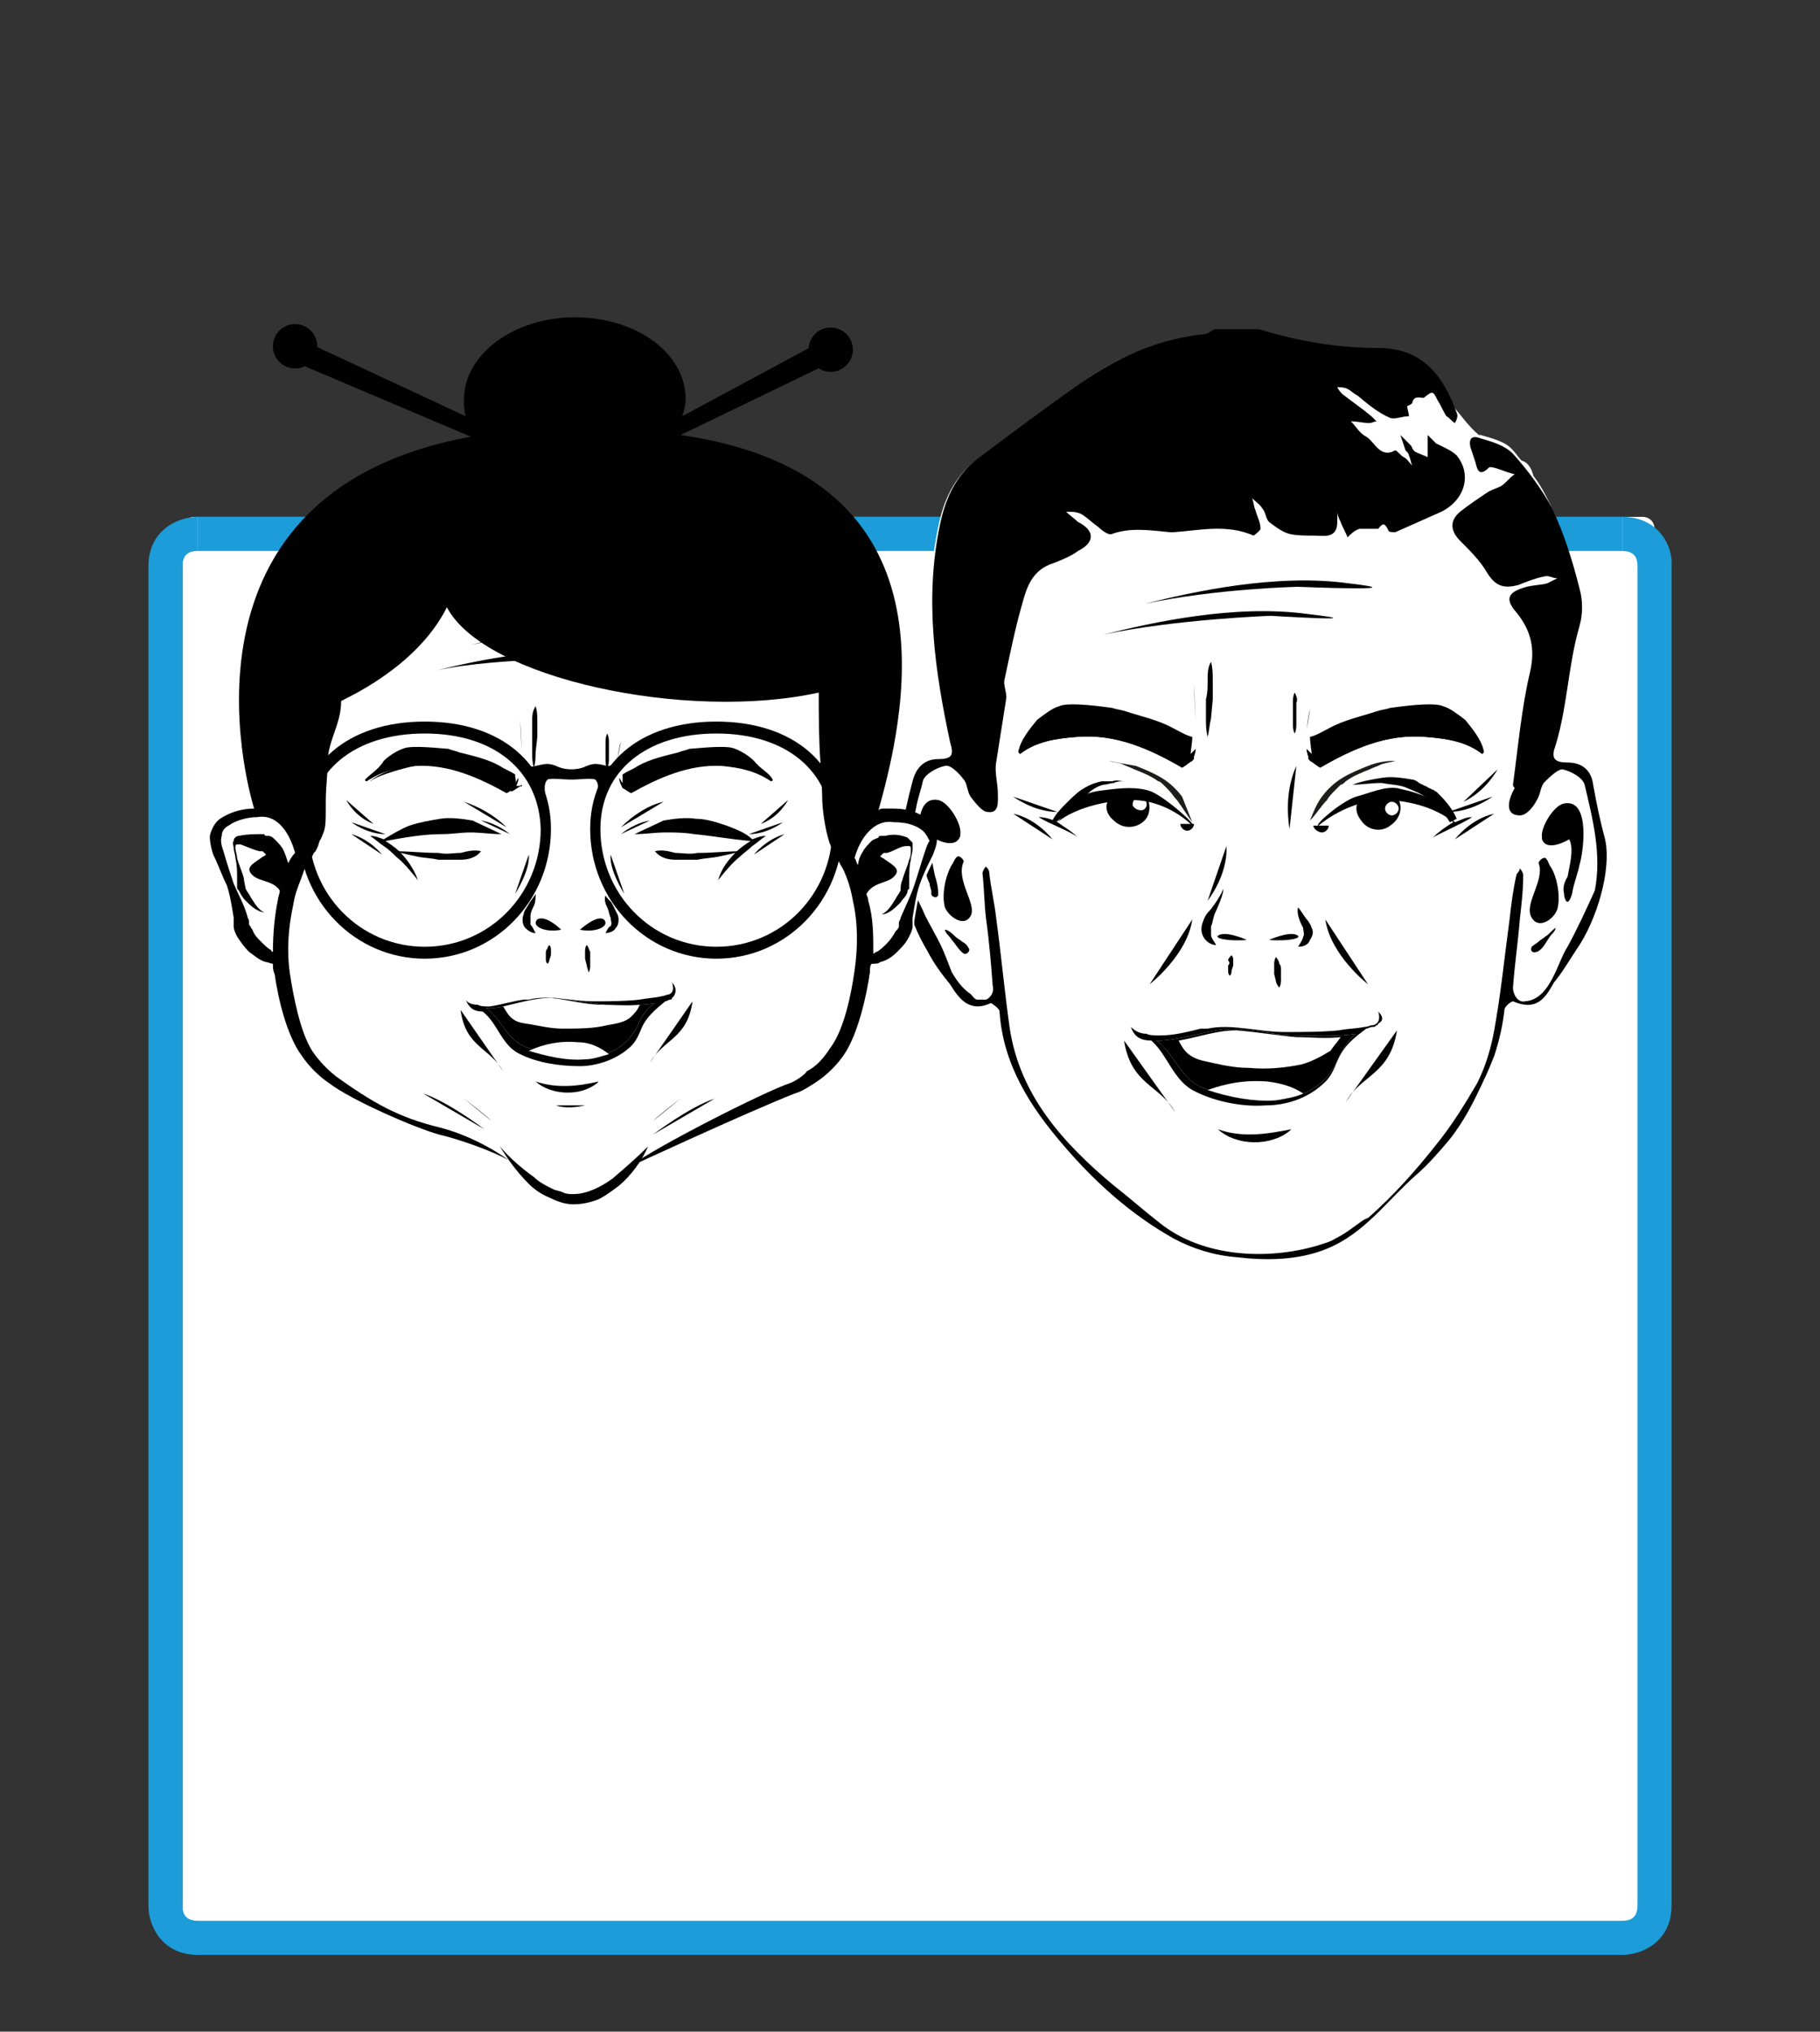 <?xml version="1.0" encoding="utf-8"?>
<!-- Generator: Adobe Illustrator 22.1.0, SVG Export Plug-In . SVG Version: 6.00 Build 0)  -->
<svg version="1.1" id="Laag_1" xmlns="http://www.w3.org/2000/svg" xmlns:xlink="http://www.w3.org/1999/xlink" x="0px" y="0px"
	 viewBox="0 0 106.7 119.1" style="enable-background:new 0 0 106.7 119.1;" xml:space="preserve">
<rect x="0" y="0" width="106.7" height="119.1" fill="#333333" stroke="none"/>
<style type="text/css">
	.st0{fill:#FFFFFF;}
	.st1{fill:#1C9CD9;}
	.st2{fill:#000100;}
	.st3{fill:#1D1D1B;}
</style>
<path class="st0" d="M96.3,112.7H11.4c-0.4,0-0.7-0.3-0.7-0.7V31c0-0.4,0.3-0.7,0.7-0.7h84.9c0.4,0,0.7,0.3,0.7,0.7v81
	C97,112.4,96.7,112.7,96.3,112.7z"/>
<g>
	<path class="st1" d="M95.1,32.3c0.8,0,0.9,0.5,0.9,0.9v78.5c0,0.8-0.5,0.9-0.9,0.9H11.6c-0.8,0-0.9-0.5-0.9-0.9V33.2
		c0-0.8,0.5-0.9,0.9-0.9v-2c-1.2,0-2.9,0.8-2.9,2.9v78.5c0,1.2,0.8,2.9,2.9,2.9h83.5c1.2,0,2.9-0.8,2.9-2.9V33.2
		c0.1-1.1-0.7-2.9-2.9-2.9V32.3z"/>
</g>
<rect x="11.6" y="30.3" class="st1" width="83.5" height="2"/>
<g>
	<path class="st0" d="M94,49c-0.2-1.1-0.4-2.1-0.7-3.2c-0.2-0.8-0.7-1.3-1.5-1.3c-0.7,0-0.9-0.2-0.8-0.7l0,0
		c0.8-2.4,0.8-4.9,1.5-7.3c0.2-0.7,0.1-1.5,0-2.2c-0.4-1.6-0.9-3.2-1.6-4.7c-0.3-0.6-0.6-1.2-1-1.7c-0.1-0.4-0.3-0.8-0.7-0.9
		c-0.2-0.2-0.3-0.4-0.5-0.6c-0.4-0.5-1.2-0.7-1.9-0.9h-0.1c-0.6-0.5-1-1.1-1.6-1.8c-0.7-1.7-1.9-3.2-4.4-3.2c-2.4,0-4.7-0.5-7-1.1
		h-2.6c-0.2,0.1-0.5,0.3-0.7,0.3c-2.7,0.3-5.1,1.3-7.2,2.9c-2,1.5-4,2.9-6,4.4c-1.3,1-1.9,2.4-2.2,3.9c-0.9,4.3-0.3,8.5,0.6,12.7
		c0.1,0.7,0.1,1-0.7,1c-0.9,0-1.4,0.5-1.5,1.3C53.2,47,53,48,52.7,49.1c-0.4,2,0.5,5,1.6,6.8c0.4,0.6,0.8,1.3,1.3,1.9
		c0.5,0.9,1,1.7,2.4,1.1c0.1,0,0.5,0.3,0.5,0.5c0.2,3.1,1.9,5.6,3.8,7.9c1.8,2.1,3.9,4,6.4,5.4c1.1,0.6,2.4,1,3.7,1.1
		c1.8,0.2,3.7,0.2,5.3-0.5c2.2-0.9,3.5-2.8,5.2-4.3c0.7-0.6,1.4-1.3,1.9-2c0.9-1.1,1.5-2.3,2.1-3.6c0.2-0.5,0.4-0.9,0.6-1.4l0,0l0,0
		c0.3-0.8,0.5-1.7,0.6-2.7c0-0.2,0.5-0.5,0.5-0.5c1.3,0.6,1.9-0.3,2.4-1.1c0.5-0.6,1-1.3,1.3-1.9C93.6,54,94.5,51,94,49z"/>
	<path class="st2" d="M73.1,55.1c0,0-1.1-0.5-1.6-0.3S72.1,55.2,73.1,55.1z"/>
	<path class="st2" d="M74.4,55.1c1,0.1,2.1-0.1,1.6-0.3S74.4,55.1,74.4,55.1z"/>
	<path class="st2" d="M76.1,55.5c0.3,0,0.6-0.1,0.7-0.4c0.2-0.3,0.2-0.5,0.1-0.7c-0.1-0.3-0.1-0.2-0.2-0.4c-0.2-0.2-0.4-0.6-0.6-0.8
		c-0.1,0.3,0.1,0.8,0.2,1s0,0,0.1,0.2c0,0.2,0.1,0.4,0,0.5C76.4,55,76.3,55.2,76.1,55.5z"/>
	<path class="st2" d="M70.9,53.4c-0.2,0.2-0.3,0.4-0.4,0.7s-0.1,0.6,0.1,0.9c0.2,0.3,0.5,0.4,0.7,0.4C71.2,55.2,71,55,71,54.8
		s0-0.3,0-0.5c0.1-0.2,0.1-0.4,0.2-0.7c0.1-0.2,0.6-1.3,0.5-1.5C71.7,52.3,71.1,53.2,70.9,53.4z"/>
	<path class="st2" d="M72,56.6v0.3c0,0.1,0,0.2,0.1,0.3c0.1-0.1,0.1-0.2,0.1-0.3l0.1-0.3c0-0.1,0-0.2,0-0.3s0-0.2-0.1-0.3
		c-0.1,0.1-0.2,0.2-0.2,0.3C72.1,56.4,72.1,56.5,72,56.6z"/>
	<path class="st2" d="M74.8,56.1c-0.1,0.2-0.1,0.3-0.1,0.5s0,0.3,0,0.5l0.1,0.4c0,0.1,0.1,0.3,0.2,0.4c0.1-0.2,0.1-0.3,0.1-0.5v-0.5
		c0-0.2,0-0.3-0.1-0.4C75,56.4,74.9,56.2,74.8,56.1z"/>
	<path class="st2" d="M76,44.9c-0.5,1.1-0.6,2.4-0.4,3.7"/>
	<path class="st2" d="M84,49.1c0.3-0.2,1.9-0.9,2.3-1.2c-0.4,0-0.7,0.2-1,0.3c-0.6-0.5-0.8-1.2-1.5-1.4c-0.7-0.3-1-0.4-1.9-0.6
		c-0.8-0.1-1.6,0.3-2.4,0.5c-0.9,0.3-2.5,1.7-2.2,1.7c0,0,1.8-1.6,4.1-1.5c1.8,0.1,3.1,0.7,3.8,1.3C84.7,48.5,84.3,48.8,84,49.1z"/>
	<path class="st2" d="M70.8,39.9c0,0.4,0,0.7-0.1,1.1v1.1c0,0.4,0,0.7,0.1,1.1c0.1-0.4,0.1-0.7,0.2-1.1l0.1-1.1c0-0.4,0-0.7,0-1.1
		c0-0.4,0-0.7-0.1-1.1C70.8,39.1,70.8,39.5,70.8,39.9z"/>
	<path class="st2" d="M75.9,40.6c-0.1,0.2-0.1,0.4-0.1,0.6c0,0.2,0,0.4,0,0.6v0.6c0,0.2,0,0.4,0.1,0.6c0.1-0.2,0.1-0.4,0.1-0.6v-0.6
		c0-0.2,0-0.4,0-0.6C76.1,41,76,40.8,75.9,40.6z"/>
	<path class="st2" d="M85.3,49.2c0,0,0.9-1.2,2.3-1.5"/>
	<path class="st2" d="M77.3,53.3"/>
	<path class="st2" d="M87.5,46.7c0,0-1.2,0.9-2.6,0.9"/>
	<path class="st2" d="M87.8,45.1c0,0-0.7,1.3-2,1.9"/>
	<path class="st2" d="M80.2,57.7c0,0-2.2-1.7-2.5-3.8"/>
	<path class="st2" d="M67.4,57.7c0,0,2.2-1.7,2.5-3.8"/>
	<path class="st2" d="M70.8,52.8c0,0,1.2-1.5,1.1-3.2"/>
	<path class="st2" d="M70,40.1c0,0.5,0.1,2.2,0.1,2.2"/>
	<path class="st2" d="M76.8,41.6c-0.1,0.3-0.2,1.2-0.2,1.2"/>
	<path class="st2" d="M64.7,37.2c2.8-0.7,7.7-1.8,12-1.2c4.3,0.5-2.2,0.1-2.2,0.1S68.9,36.3,64.7,37.2z"/>
	<path class="st2" d="M67.1,35.4c2.8-0.7,7.7-1.8,12-1.2c4.3,0.5-3,0.2-3,0.2S71.3,34.5,67.1,35.4z"/>
	<path class="st2" d="M81.9,46.7L80,46.6c-0.6,0.4-0.6,1-0.2,1.5c0.4,0.6,1.2,0.7,1.7,0.3C82.1,48,82.3,47.3,81.9,46.7z M81.6,47.8
		c-0.2,0-0.4-0.2-0.4-0.4s0.2-0.4,0.4-0.4c0.2,0,0.4,0.2,0.4,0.4S81.8,47.8,81.6,47.8z"/>
	<path class="st2" d="M79.3,46c0.5-0.2,1.1-0.3,1.7-0.4c0.6-0.1,1.2,0,1.8,0.1c0.1,0,0.3,0.1,0.4,0.2l0.2,0.1l0.2,0.1
		c0.1,0,0.1,0.1,0.2,0.1l0.2,0.1c0.1,0,0.1,0.1,0.2,0.1l0.2,0.2c0.4,0.4,0.8,0.9,1,1.4L85,48.2c-0.3-0.5-0.7-0.9-1.1-1.2
		c-0.4-0.4-0.9-0.6-1.4-0.8c-0.4-0.2-1-0.2-1.5-0.3C80.4,45.9,79.8,46,79.3,46z"/>
	<path class="st2" d="M62,48.2c0.7-0.6,2.2-1.2,4.1-1.3c2.3-0.1,3.8,1.5,3.8,1.5c0.3,0-1.5-1.6-2.4-2c-0.8-0.3-1.8-0.2-2.6-0.1
		c-0.8,0.1-0.8,0.1-1.6,0.4C62.6,47,62.5,47.7,62,48.2c-0.4-0.2-0.8-0.3-1.1-0.3c0.4,0.3,2,0.9,2.3,1.2C62.8,48.7,62.4,48.5,62,48.2
		z"/>
	<path class="st2" d="M61.7,49.2c0,0-0.9-1.2-2.3-1.5"/>
	<path class="st2" d="M59.4,46.7c0,0,1.2,0.9,2.6,0.9"/>
	<path class="st2" d="M67,46.4l-1.8,0.2c-0.5,0.5-0.4,1.1,0.1,1.5c0.5,0.5,1.3,0.5,1.8,0C67.5,47.7,67.5,46.9,67,46.4z M66.9,47.5
		c-0.2,0-0.4-0.1-0.5-0.3c0-0.2,0.1-0.4,0.3-0.5c0.2,0,0.4,0.1,0.5,0.3C67.3,47.3,67.1,47.5,66.9,47.5z"/>
	<path class="st2" d="M65.9,45.8c-0.2,0-0.4,0-0.6,0.1c-0.2,0-0.4,0.1-0.6,0.1c-0.4,0.1-0.7,0.3-1,0.6c-0.1,0.1-0.2,0.1-0.2,0.2
		c-0.1,0.1-0.2,0.1-0.2,0.2L63,47.2c-0.1,0.1-0.1,0.1-0.2,0.2c-0.3,0.3-0.6,0.6-0.9,0.8l-0.2-0.1c0.2-0.4,0.5-0.7,0.8-1
		s0.6-0.6,0.9-0.8c0.3-0.2,0.7-0.4,1.2-0.5c0.2,0,0.4,0,0.6,0C65.5,45.7,65.7,45.8,65.9,45.8z"/>
	<g>
		<g>
			<g>
				<g>
					<path d="M85.9,42.2c-0.4-0.3-0.9-0.7-1.3-0.8c-0.4-0.2-1.7-0.1-3.1,0.1c-0.3,0.1-0.5,0.1-0.8,0.2c-0.9,0.3-1.9,0.5-2.8,1
						c-0.4,0.2-0.7,0.4-1.1,0.5c0,0.3,0.1,0.9,0.1,1l0,0c-0.1-0.1-0.2-0.2-0.3-0.3c0,0.2,0.1,0.5,0.2,0.7c0.2,0.1,0.4,0.3,0.6,0.4
						c1.9-1.1,3.9-2,6.2-1.8c1.3,0.1,2.4,0.3,3.3,1l0.1-0.1C86.9,43.4,86.3,42.7,85.9,42.2z"/>
				</g>
			</g>
			<g>
				<g>
					<path d="M87,44c-1.9-1.5-4.2-2-6.5-1.3c-1.1,0.4-2.1,1-3.2,1.6c-0.2,0.1-0.4,0.1-0.6,0.1c0,0.1,0,0.1,0.1,0.2
						c0.2,0.1,0.4,0.3,0.6,0.4c1.9-1.1,3.9-2,6.2-1.8c1.3,0.1,2.4,0.3,3.3,1C86.9,44.1,86.9,44.1,87,44L87,44z"/>
				</g>
			</g>
		</g>
		<g>
			<g>
				<g>
					<path d="M60.8,42.2c0.4-0.3,0.9-0.7,1.3-0.8c0.4-0.2,1.7-0.1,3.1,0.1c0.3,0.1,0.5,0.1,0.8,0.2c0.9,0.3,1.9,0.5,2.8,1
						c0.4,0.2,0.7,0.4,1.1,0.5c0,0.3-0.1,0.9-0.1,1l0,0c0.1-0.1,0.2-0.2,0.3-0.3c0,0.2-0.1,0.5-0.2,0.7c-0.2,0.1-0.4,0.3-0.6,0.4
						c-1.9-1.1-3.9-2-6.2-1.8c-1.3,0.1-2.4,0.3-3.3,1l-0.1-0.1C59.8,43.4,60.4,42.7,60.8,42.2z"/>
				</g>
			</g>
			<g>
				<g>
					<path d="M59.7,44c1.9-1.5,4.2-2,6.5-1.3c1.1,0.4,2.1,1,3.2,1.6c0.2,0.1,0.4,0.1,0.6,0.1c0,0.1,0,0.1-0.1,0.2
						c-0.2,0.1-0.4,0.3-0.6,0.4c-1.9-1.1-3.9-2-6.2-1.8c-1.3,0.1-2.4,0.3-3.3,1C59.8,44.1,59.7,44.1,59.7,44L59.7,44z"/>
				</g>
			</g>
		</g>
	</g>
	<path d="M54.7,49.1c-0.3,0.6,0,1.6,0.1,2.2c0.1,0.3,0.2,0.7,0.2,1c0,0.1,0,0.2,0,0.2l-0.1,0.1l0,0l0,0l0,0c-0.2,0-0.3-0.1-0.3-0.2
		v-0.1l0,0c0-0.2-0.1-0.3-0.1-0.5c-0.2-0.4-0.3-0.9-0.4-1.3c-0.2-0.6-0.7-3.9,0.9-3.6c0.6,0.1,1.4,1.4,1.3,2V49
		C56,49.9,54.7,49.1,54.7,49.1z M56.4,55.2c-0.1-0.1-0.3-0.2-0.4-0.3c-0.1-0.1-0.4-0.4-0.6-0.4l0,0c0,0.2,0.3,0.4,0.4,0.6
		c0.2,0.2,0.4,0.6,0.7,0.8c0.2,0.1,0.4-0.2,0.3-0.3C56.7,55.4,56.6,55.3,56.4,55.2z M56.5,50.5c0-0.1-0.2-0.3-0.3-0.3
		c-0.2,0-0.3,0.4-0.4,0.5c-0.4,0.7-0.6,1.8-0.4,2.5c0.2,0.5,1.1,1.2,1.5,0.5S56,51.6,56.5,50.5z M91.7,52.4c0,0.1,0,0.2,0.1,0.4
		c0.2,0.3,0.4-0.5,0.4-0.6c0.1-0.5,0.3-1,0.4-1.5c0.2-0.6,0.7-3.9-0.9-3.6c-0.6,0.1-1.4,1.4-1.3,2v0.1c0.3,0.8,1.6,0,1.6,0
		c0.3,0.6,0,1.6-0.1,2.2C91.7,51.7,91.6,52.1,91.7,52.4z M89.8,53.8c0.4,0.7,1.3,0.1,1.5-0.5c0.2-0.7,0-1.9-0.4-2.5
		c-0.1-0.1-0.2-0.6-0.4-0.5c-0.1,0-0.3,0.2-0.3,0.3C90.6,51.6,89.3,53,89.8,53.8z M90.6,54.9c-0.1,0.1-0.3,0.2-0.4,0.3
		s-0.3,0.2-0.4,0.3c-0.1,0.2,0,0.4,0.3,0.3c0.3-0.1,0.5-0.5,0.7-0.8c0.1-0.2,0.4-0.4,0.4-0.6l0,0C91,54.5,90.8,54.8,90.6,54.9z
		 M92.4,55.7c-0.4,0.6-0.8,1.3-1.3,1.9c-0.5,0.9-1,1.7-2.4,1.1c-0.1,0-0.5,0.3-0.5,0.5c-0.1,0.9-0.3,1.8-0.6,2.7l0,0l0,0
		c-0.2,0.5-0.4,1-0.6,1.4c-0.6,1.3-1.2,2.5-2.1,3.6c-0.6,0.7-1.2,1.4-1.9,2c-1.7,1.5-3,3.4-5.2,4.3c-1.7,0.7-3.6,0.7-5.3,0.5
		c-1.3-0.1-2.6-0.5-3.7-1.1c-2.5-1.4-4.6-3.3-6.4-5.4c-2-2.3-3.6-4.8-3.8-7.9c0-0.2-0.5-0.5-0.5-0.5c-1.3,0.6-1.9-0.3-2.4-1.1
		c-0.5-0.6-1-1.3-1.3-1.9c-1.1-1.8-2-4.7-1.6-6.8c0.2-1.1,0.4-2.1,0.7-3.2c0.2-0.8,0.7-1.3,1.5-1.3c0.9,0,0.9-0.3,0.7-1
		c-0.9-4.2-1.5-8.4-0.6-12.7c0.3-1.5,0.9-2.9,2.2-3.9c2-1.5,4-3,6-4.4c2.1-1.5,4.5-2.6,7.2-2.9c0.3,0,0.5-0.2,0.7-0.3h2.6
		c2.3,0.7,4.6,1.1,7,1.1c2.8,0,3.9,1.9,4.6,3.8c0.1,0.2,0,0.4-0.1,0.6c-0.2-0.1-0.3-0.3-0.5-0.4c-0.2-0.3-0.3-0.6-0.5-0.9
		c-0.3-0.6-0.3-0.6-0.8-0.2c-0.1,0.1-0.6-0.2-0.7,0.3c0,0.1-0.3,0.2-0.3,0.2c0,0.2,0.1,0.4,0.1,0.6c-0.4,0-0.8,0.2-1.1,0.1
		c-0.7-0.3-1.3-0.8-1.9-1.3c-0.2-0.1-0.4-0.3-0.6-0.4s-0.4-0.1-0.6-0.1c0.1,0.2,0.2,0.3,0.3,0.4c0.5,0.4,1.1,0.8,1.7,1.3
		c0.1,0.1,0.2,0.2,0.3,0.3c-0.1,0-0.3,0.1-0.4,0.1c-0.4,0-0.7-0.1-1.1-0.1c0.3,0.3,0.5,0.7,0.9,0.9c0.5,0.3,0.8,1.3,1.7,0.8
		c0.1,0,0.3,0.3,0.5,0.4s0.3,0.3,0.5,0.5c-0.1-0.2-0.1-0.4-0.2-0.6c0-0.1-0.1-0.2-0.2-0.3c-0.1-0.3-0.2-0.6-0.3-0.9
		c0.2,0.2,0.4,0.4,0.6,0.6c0.1,0.1,0.1,0.3,0.3,0.4c0.2,0.1,0.5,0.2,0.7,0.3c0-0.2,0-0.4,0-0.7c0-0.2,0-0.4,0-0.6
		c0.2,0.2,0.3,0.3,0.5,0.5c0.4,0.2,0.9,0.4,1.2,0.7c0.9,1.1,0.5,2.6-0.9,3.3c-0.9,0.4-1.8,0.8-2.7,1.2c-0.1,0-0.4,0-0.4-0.1
		c-0.2-0.4-0.3-0.5-0.6-0.1c0,0-0.5,0-0.7,0c-0.1,0-0.3,0-0.4,0c-0.3,0.1-0.5,0.3-0.7,0.5c-0.1-0.3-0.3-0.6-0.4-0.9
		c-0.1-0.2-0.2-0.4-0.2-0.6c0,0.2,0,0.4,0,0.6c0,1-0.8,0.8-1.3,0.8s-1.1,0-1.5-0.1s-0.8-0.4-1.2-0.7c-0.2-0.2-0.2-0.6-0.4-0.8
		c-0.1-0.2-0.4-0.4-0.6-0.6c0.1,0.2,0.1,0.5,0.2,0.7c0.1,0.4,0.3,0.7,0.3,1.1c0,0.1-0.4,0.4-0.4,0.4c-1.6-0.7-3.2-0.3-4.7-0.2
		c-0.1,0-0.2,0-0.2,0c-1.1-0.1-2.3-0.3-3.4,0.1c-0.2,0.1-0.6-0.2-0.8-0.4c-0.3-0.2-0.6-0.5-0.9-0.7c-0.3-0.2-0.6-0.2-1-0.2
		c0.2,0.2,0.5,0.4,0.7,0.6c1,0.5,1,1.2,0,1.7c-0.4,0.3-0.9,0.5-1.4,0.7c-1.3,0.4-1.6,1.4-1.9,2.5c-0.4,1.4-0.7,2.9-1,4.3
		c-0.1,0.3,0.1,0.7,0.1,1.1c-0.2,1.3-0.4,2.5-0.6,3.8c-0.1,0.6,0.1,1.2,0.1,1.8c0,0.5,0.1,1.2-0.6,1.1c-0.3,0-0.7-0.5-1-0.9
		c-0.2-0.3-0.2-0.8-0.4-1c-0.3-0.4-0.8-0.9-1.1-0.8c-0.5,0.1-1.2,0.5-1.3,0.9c-0.1,0.5-0.3,1-0.4,1.6c-0.4,1.7-0.7,3.7,0.1,5.3
		c0.1,0.3,0.3,0.6,0.4,0.9c0.3,0.6,0.6,1.1,0.9,1.7c0.3,0.6,0.5,1.2,0.7,1.7c0.3,0.5,0.6,0.9,1,1.2c0.2,0.1,0.3,0.4,0.5,0.4
		s0.4,0,0.5,0c0.3-0.1,0.5-0.5,0.4-0.8c-0.1-1.3-0.2-2.6-0.4-4c-0.1-0.9-0.1-1.7-0.2-2.6c0-0.1,0.1-0.3,0.2-0.4
		c0.1,0.1,0.2,0.2,0.2,0.4c0.1,0.9,0.3,1.7,0.4,2.6c0.3,2.2,0.5,4.4,0.8,6.5c0.6,3.9,3.1,6.7,6.1,9.2c0.9,0.7,1.8,1.5,2.7,2.2
		c2.5,2,6.3,2.2,9.3,1.3c0.3-0.1,0.7-0.2,1-0.4c0.4-0.2,0.7-0.4,1.1-0.7c0.3-0.2,0.5-0.4,0.8-0.5c1.5-1.3,2.9-2.9,4-4.3
		c0.9-1.1,1.7-2.4,2.4-3.6c0.5-1,0.8-2,1-3.1c0.4-2.2,0.6-4.3,0.9-6.5c0.1-0.9,0.2-1.7,0.4-2.6c0-0.1,0.2-0.2,0.2-0.4
		c0.1,0.1,0.2,0.3,0.2,0.4c0,0.9-0.1,1.7-0.2,2.6c-0.1,1.3-0.3,2.6-0.4,4c0,0.4,0.3,0.9,0.7,0.8c1.5-0.1,1.9-2.3,2.5-3.2
		c0.6-1.1,1.1-2.2,1.6-3.3c0.4-2.1-0.1-4.1-0.6-6.2c-0.1-0.4-0.8-0.8-1.3-0.9c-0.3,0-0.8,0.5-1.1,0.8c-0.2,0.3-0.2,0.7-0.4,1
		c-0.2,0.4-0.6,0.9-1,0.9c-0.9,0-0.7-0.9-0.3-1.6c0,0-0.1-0.1-0.1-0.2c0.3-2.2,0.5-4.5,1-6.6c0.3-1.3,0.1-2.4-0.8-3.5
		c-0.7-0.8-0.5-1.2,0.6-1.5c0.4-0.1,0.8-0.1,1.2-0.2c0.2-0.1,0.4-0.2,0.6-0.3c-0.3,0-0.5-0.2-0.8-0.1c-0.5,0.1-1,0.3-1.5,0.5
		c-0.8,0.2-1.3,0.1-1.8-0.7c-0.4-0.7-1-1.3-1.6-1.9s-0.6-1.2,0-1.7c0.5-0.4,1.1-0.8,1.7-1.2c0.2-0.1,0.5-0.2,0.7-0.3
		c0.3-0.2,0.5-0.5,0.8-0.7c-0.5-0.1-1.3-0.5-1.5-0.4c-0.6,0.6-0.7,0.1-0.8-0.3c-0.1-0.3-0.2-0.6-0.3-0.9c-0.1-0.5,0.1-0.7,0.6-0.5
		c0.7,0.2,1.4,0.4,1.9,0.9c0.9,1,1.7,2.1,2.3,3.2c0.7,1.5,1.2,3.1,1.6,4.7c0.2,0.7,0.2,1.5,0,2.2c-0.7,2.4-0.7,4.9-1.5,7.3l0,0
		c-0.1,0.5,0.1,0.7,0.8,0.7c0.9,0,1.4,0.5,1.5,1.3c0.2,1.1,0.4,2.1,0.7,3.2C94.5,51,93.6,54,92.4,55.7z"/>
	<g>
		<path d="M80.8,59.3c0.1,0.3,0.1,0.7-0.3,0.8c-0.2,0-0.3,0.1-0.5,0.1c-0.5,0.1-1,0.1-1.5,0.2c-1,0.1-2.1,0.1-3.2,0.1
			c-1.5,0-3.1-0.5-4.5-0.2c-0.1,0-0.3,0-0.4,0c-0.8,0.2-1.6,0.4-2.4,0.4c-0.3,0-0.6,0-0.8-0.1c-0.4,0-0.7-0.2-0.9-0.4
			c0.2,0.6,0.6,0.8,1.2,0.8c1,0.9,1.3,2.4,2.6,3c1.2,0.6,2.8,0.9,4.1,0.8c1.2,0,2.4-0.4,3.3-1.2c0.5-0.4,0.7-0.9,0.9-1.4
			c0.4-0.9,0.9-1.3,1.7-1.9l0,0c0.1,0,0.2-0.1,0.4-0.1c0.1,0,0.1,0,0.2-0.1l0,0l0,0c0.1,0,0.1-0.1,0.1-0.1
			C81.2,59.8,81,59.5,80.8,59.3z M78.4,62.2c-0.7,1.4-1.8,2.1-3.6,2.3c-1.4,0.1-2.9-0.2-4.2-0.7c-1.4-0.5-1.7-2-2.8-2.8
			c0.1,0,0.2,0,0.3,0c1.5-0.1,2.9-0.7,4.4-0.7l0,0c1.2,0.1,2.4,0.4,3.5,0.4c1,0,2.3,0.1,3.5-0.1C79,61,78.6,61.7,78.4,62.2z"/>
		<path d="M78.4,62.2c-0.7,1.4-1.8,2.1-3.6,2.3c-1.4,0.1-2.9-0.2-4.2-0.7c-1.4-0.5-1.7-2-2.8-2.8c0.1,0,0.2,0,0.3,0
			c1.5-0.1,2.9-0.7,4.4-0.7l0,0c1.2,0.1,2.4,0.4,3.5,0.4c1,0,2.3,0.1,3.5-0.1C79,61,78.6,61.7,78.4,62.2z"/>
		<path class="st0" d="M78,61.6c0.2-0.3,0.4-0.5,0.6-0.8c-0.9,0.1-1.8,0-2.6,0c-1.1-0.1-2.3-0.3-3.5-0.4l0,0c-1.2,0-2.2,0.4-3.4,0.6
			c0.3,0.6,0.6,1,1.5,1.2s1.7,0.4,2.6,0.4c1.1,0.1,2.1,0,3.1-0.2C77,62.2,77.5,61.9,78,61.6z"/>
		<path class="st0" d="M74.3,63.4c-1.3-0.1-2.4,0.1-3.5,0.5c1.2,0.4,2.7,0.7,4,0.6c0.6-0.1,1.2-0.2,1.6-0.4
			C75.8,63.7,75.1,63.5,74.3,63.4z"/>
		<path d="M71.4,66.2c1.1,1,3.1,1,4.2,0.1l0.1-0.1C74.2,66.5,72.8,66.7,71.4,66.2z"/>
	</g>
	<path class="st2" d="M78.9,64.6c0.9-1.6,2.6-1.6,3-4.2"/>
	<path class="st2" d="M68.9,65.2c-0.9-1.6-2.6-1.6-3-4.2"/>
	<path class="st3" d="M76.8,48.1c0.2-0.5,0.4-1,0.7-1.4c0.3-0.4,0.7-0.8,1.2-1.1s1-0.5,1.5-0.7s1-0.3,1.6-0.3
		c-0.3,0.1-0.5,0.1-0.8,0.2c-0.2,0.1-0.5,0.2-0.7,0.3c-0.5,0.2-1,0.4-1.4,0.7c-0.1,0.1-0.2,0.2-0.3,0.2c-0.1,0.1-0.2,0.2-0.3,0.3
		c-0.2,0.2-0.4,0.4-0.5,0.6C77.4,47.3,77.2,47.7,76.8,48.1L76.8,48.1z"/>
	<path class="st3" d="M69.9,48.2c-0.3-0.4-0.6-0.9-0.9-1.3c-0.2-0.2-0.3-0.4-0.5-0.6c-0.1-0.1-0.2-0.2-0.3-0.3
		c-0.1-0.1-0.2-0.2-0.3-0.2c-0.4-0.3-0.9-0.5-1.4-0.7c-0.2-0.1-0.5-0.2-0.7-0.3s-0.5-0.1-0.8-0.2c0.5,0.1,1,0.2,1.6,0.3
		c0.5,0.2,1,0.4,1.5,0.7s0.9,0.7,1.2,1.1C69.5,47.2,69.7,47.7,69.9,48.2L69.9,48.2z"/>
	<path d="M77.9,48.4c0,0.2-0.2,0.4-0.4,0.4S77,48.6,77,48.4"/>
	<path d="M70,48.3c0,0.2-0.2,0.4-0.4,0.4s-0.4-0.2-0.4-0.4"/>
</g>
<g>
	<path class="st0" d="M54.7,49.2c0-0.4-0.3-0.8-0.6-1c-0.6-0.5-1.3-0.6-2-0.6c-0.2,0-0.3,0-0.5,0c-0.1,0-0.2,0-0.3,0.1
		c1.9-6.7,4.3-19.6-11.5-21.9H27.5C9.1,29.1,14.9,47.5,14.9,47.5c-0.7,0-1.4,0.2-2,0.6c-0.3,0.2-0.5,0.6-0.6,1
		c0,0.4,0.1,0.8,0.2,1.1c0.3,0.6,0.5,1.2,0.8,1.8c0.2,0.6,0.3,1.3,0.4,1.9c0,0.1,0,0.2,0,0.2v0.1c0,0,0,0.1,0,0.2
		c0,0.2,0.1,0.4,0.2,0.6c0.2,0.3,0.4,0.6,0.7,0.9c0.3,0.2,0.6,0.5,1,0.6c0.1,0,0.3,0.1,0.4,0.1c0,0.2,0,0.4,0.1,0.6
		c0.2,1.4,0.7,3.5,1.6,4.8c0.4,0.6,0.9,1.2,1.6,1.6c1.3,1,4.9,2.6,6.3,3c1.3,0.3,3,0.9,4,1.4c0.4,0.6,0.8,1.1,1.4,1.6
		c0.3,0.3,0.7,0.6,1.2,0.8c0.4,0.2,0.9,0.4,1.4,0.4s1-0.1,1.5-0.3c0.4-0.2,0.8-0.5,1.2-0.8c0.4-0.4,0.8-0.9,1.2-1.4
		c1.6-0.8,6.8-3.1,9.2-4c0.4-0.1,1-0.5,1.3-0.7c0.6-0.4,1.1-1,1.6-1.6c0.8-1.2,1.3-3.3,1.5-4.8c0-0.2,0-0.4,0.1-0.5
		c0.2,0,0.4,0,0.5-0.1c0.4-0.1,0.7-0.3,1-0.6s0.5-0.5,0.7-0.9c0.1-0.2,0.2-0.4,0.2-0.6c0,0,0-0.1,0-0.2v-0.1c0-0.1,0-0.1,0-0.2
		c0.1-0.6,0.2-1.3,0.4-1.9c0.2-0.6,0.5-1.2,0.8-1.8C54.6,49.9,54.7,49.6,54.7,49.2z"/>
	<g>
		<path class="st2" d="M16.9,50.6L16.9,50.6c-0.1-0.3-0.2-0.6-0.3-0.8c-0.1-0.2-0.3-0.4-0.5-0.6C16,49.1,15.9,49,15.7,49
			c-0.1,0-0.2,0-0.2-0.1c-0.1,0-0.1,0-0.2,0c-0.4,0-0.8,0-1.3,0.1c-0.1,0-0.3,0.1-0.3,0.3c-0.1,0.1,0,0.3,0,0.4
			c0,0.2,0.1,0.4,0.1,0.6c0.1,0.4,0.1,0.8,0.1,1.2c0,0.1,0,0.2,0,0.3V52c0,0.1,0,0.1,0.1,0.2c0.1,0.2,0.2,0.4,0.4,0.6
			c0.3,0.3,0.6,0.6,1.1,0.7c-0.4-0.2-0.6-0.6-0.8-0.9c-0.1-0.2-0.2-0.3-0.3-0.5c0-0.1-0.1-0.4-0.1-0.6c-0.1-0.4-0.3-0.8-0.4-1.2
			c0-0.2-0.1-0.4-0.1-0.6c0-0.1,0-0.2,0.1-0.2s0.1,0,0.2,0c0.3,0.1,0.7,0.3,1.1,0.4h0.1c0,0,0,0,0.1,0l0.1,0.1l0.1,0.1
			c-0.1,0.1-0.2,0.1-0.3,0.2c-0.6,0.4-0.9,0.6-0.5,1s1.2,0.3,1.6,0.9c0,0.2-0.1,0.4-0.1,0.5c-0.2,1-0.3,2-0.3,3.1c0,0-0.1,0-0.1-0.1
			c-0.2-0.1-0.4-0.3-0.6-0.5c-0.2-0.2-0.4-0.4-0.5-0.7c-0.1-0.1-0.1-0.2-0.2-0.3c0,0,0,0,0-0.1V54c0-0.1-0.1-0.2-0.1-0.3
			c-0.2-0.7-0.5-1.2-0.8-1.9c-0.2-0.6-0.4-1.2-0.6-1.9C13,49.6,12.9,49.3,13,49c0-0.3,0.2-0.5,0.4-0.6c0.4-0.3,1.1-0.5,1.7-0.5
			c1.2-0.2,1.9,1,2.2,2.1C17.1,50.2,17,50.4,16.9,50.6z M46.3,63.5c-1.5,0.5-8,3.8-9.4,4.9c0,0,6.9-3.2,9.7-4.3
			c0.4-0.1,1-0.5,1.3-0.7c0.6-0.4,1.2-1,1.6-1.6c0.8-1.2,1.3-3.4,1.5-4.8c0-0.2,0-0.4,0.1-0.5c0.2,0,0.4,0,0.5-0.1
			c0.4-0.1,0.7-0.3,1-0.6s0.5-0.5,0.7-0.9c0.1-0.2,0.2-0.4,0.2-0.6c0,0,0-0.1,0-0.2V54c0-0.1,0-0.1,0-0.2c0.1-0.6,0.2-1.3,0.4-1.9
			c0.2-0.6,0.5-1.2,0.8-1.8c0.1-0.3,0.3-0.7,0.2-1.1c0-0.4-0.3-0.8-0.6-1c-0.6-0.5-1.3-0.6-2-0.6c-0.2,0-0.3,0-0.5,0
			c-0.1,0-0.2,0-0.3,0.1c1.9-6.7,4.3-19.7-11.6-22l8.7-4.2l-0.8-1.1L40,24.4c0.1-0.3,0.2-0.7,0.2-1c0-2.7-2.9-4.8-6.5-4.8
			s-6.5,2.2-6.5,4.8c0,0.3,0,0.6,0.1,1l-8.8-4.1l-0.8,1.1l9.9,4.2C9,29,14.9,47.4,14.9,47.4c-0.7,0-1.4,0.2-2,0.6
			c-0.3,0.2-0.5,0.6-0.6,1c0,0.4,0.1,0.8,0.2,1.1c0.3,0.6,0.5,1.2,0.8,1.8c0.2,0.6,0.3,1.3,0.4,1.9c0,0.1,0,0.2,0,0.2v0.1
			c0,0,0,0.1,0,0.2c0,0.2,0.1,0.4,0.2,0.6c0.2,0.3,0.4,0.6,0.7,0.9c0.3,0.2,0.6,0.5,1,0.6c0.1,0,0.3,0.1,0.4,0.1
			c0,0.2,0,0.4,0.1,0.6c0.2,1.4,0.7,3.6,1.6,4.8c0.4,0.6,1,1.2,1.6,1.6c1.3,1,5,2.6,6.4,3c1.3,0.3,3.2,1,4.1,1.5c0,0-1.7-1.3-4-1.9
			c-2.5-0.6-4-1.5-6.1-3c-0.5-0.4-1-0.9-1.4-1.5c-0.7-1.1-1.1-3.2-1.3-4.5c-0.2-1.4-0.1-2.7,0.2-4.1c0.1-0.7,0.4-1.3,0.6-1.9
			c0.1-0.3,0.3-0.6,0.5-0.9l0.1-0.2l0.1-0.1l0.1-0.2c0.1-0.2,0.1-0.4,0.2-0.5l0,0c0.3-0.7,0.3-0.6,0.3-2.3c0-0.7,0.1-1.4,0.1-2.1
			c0-1.4,0.8-2.3,0.8-3.7c0.1-0.1,4.4-1.9,6.2-5.5c2.2,4.2,14.1,6.7,21.8,5c0,1.4,0,2.7,0.1,4.1c0,0.7,0.1,1.4,0.1,2
			c0,0.8,0.2,2,0.4,2.6c0,0.1,0.1,0.2,0.1,0.3c0.1,0.1,0.1,0.2,0.1,0.2l0.1,0.2c0.2,0.3,0.3,0.6,0.5,0.9c0.3,0.6,0.5,1.3,0.6,1.9
			c0.3,1.3,0.3,2.7,0.1,4.1c-0.2,1.4-0.6,3.4-1.4,4.5c-0.4,0.6-0.8,1.1-1.4,1.4C47.2,63,46.6,63.4,46.3,63.5z M54.2,50
			c-0.2,0.6-0.4,1.3-0.6,1.9c-0.2,0.6-0.5,1.2-0.8,1.9c0,0.1-0.1,0.2-0.1,0.3v0.1c0,0,0,0,0,0.1s-0.1,0.2-0.2,0.3
			c-0.1,0.2-0.3,0.5-0.5,0.7s-0.4,0.4-0.6,0.5c-0.1,0-0.1,0.1-0.2,0.1c0-1.1,0-2.1-0.3-3.1c0-0.2-0.1-0.3-0.1-0.4
			c0.4-0.7,1.2-0.6,1.6-1c0.4-0.4,0.1-0.6-0.5-1c-0.1-0.1-0.2-0.1-0.3-0.2l0.1-0.1l0.1-0.1c0,0,0,0,0.1,0H52
			c0.4-0.1,0.8-0.4,1.1-0.4c0.1,0,0.1,0,0.2,0c0.1,0,0.1,0.1,0.1,0.2c0,0.2,0,0.4-0.1,0.6c-0.1,0.4-0.3,0.8-0.4,1.2
			c-0.1,0.2-0.1,0.4-0.1,0.6c-0.1,0.2-0.2,0.3-0.3,0.5c-0.2,0.3-0.4,0.7-0.8,0.9c0.4,0,0.8-0.4,1.1-0.7c0.1-0.2,0.3-0.3,0.4-0.6
			c0-0.1,0-0.1,0.1-0.2v-0.2c0-0.1,0-0.2,0-0.3c0-0.4,0-0.8,0.1-1.2c0-0.2,0.1-0.4,0.1-0.6c0-0.1,0-0.2,0-0.4
			c-0.1-0.1-0.2-0.2-0.3-0.3c-0.5-0.2-0.9-0.2-1.3-0.1c-0.1,0-0.1,0-0.2,0c-0.1,0-0.2,0-0.2,0.1c-0.2,0.1-0.3,0.1-0.4,0.2
			c-0.2,0.2-0.4,0.4-0.5,0.6c-0.2,0.3-0.3,0.6-0.3,0.9v-0.1c-0.1-0.1-0.1-0.3-0.2-0.4c0.3-1.1,1.1-2.3,2.3-2.1
			c0.6,0,1.2,0.1,1.7,0.5c0.2,0.2,0.3,0.4,0.4,0.6C54.4,49.4,54.3,49.7,54.2,50z"/>
		<g>
			<g>
				<g>
					<g>
						<path d="M44.2,44.6c-0.3-0.3-0.8-0.6-1.1-0.7c-0.4-0.2-1.5-0.1-2.7,0C40.2,44,40,44,39.8,44.1c-0.8,0.2-1.7,0.4-2.4,0.8
							c-0.3,0.2-0.6,0.3-0.9,0.5c0,0.3,0,0.3,0,0.5l0,0c-0.1-0.1-0.1-0.2-0.2-0.3c0,0.2,0.1,0.4,0.2,0.6c0.2,0.1,0.3,0.2,0.5,0.3
							c1.6-0.9,3.4-1.7,5.3-1.6c1.1,0.1,2,0.3,2.9,0.9c0,0,0.1,0,0.1-0.1C45.1,45.3,44.6,45.1,44.2,44.6z"/>
					</g>
				</g>
			</g>
			<g>
				<g>
					<g>
						<path d="M22.5,44.6c0.3-0.3,0.8-0.6,1.1-0.7c0.4-0.2,1.5-0.1,2.7,0c0.2,0.1,0.4,0.1,0.6,0.2c0.8,0.2,1.7,0.4,2.4,0.8
							c0.3,0.2,0.6,0.3,0.9,0.5c0,0.3,0.1,0.4,0,0.5l0,0c0.1-0.1,0.1-0.2,0.2-0.3c0,0.2-0.1,0.4-0.2,0.6c-0.2,0.1-0.3,0.2-0.5,0.3
							c-1.6-0.9-3.4-1.7-5.3-1.6c-1.1,0.1-2,0.3-2.9,0.9c0,0-0.1,0-0.1-0.1C21.8,45.3,22.2,45.1,22.5,44.6z"/>
					</g>
				</g>
				<g>
					<g>
						<path d="M21.7,45.8c0.6-0.5,4.3-1.5,5.6-1.1c1,0.3,1.8,0.9,2.8,1.3c0.2,0.1,0.4,0.1,0.5,0c0,0.1,0,0.1-0.1,0.1
							c-0.2,0.1-0.3,0.2-0.5,0.3c-1.6-0.9-3.4-1.7-5.3-1.6c-1.1,0.1-2,0.3-2.9,0.9C21.8,45.8,21.7,45.8,21.7,45.8L21.7,45.8z"/>
					</g>
				</g>
			</g>
		</g>
		<g>
			<path d="M39.4,57.6c0.1,0.3,0.1,0.6-0.2,0.7c-0.1,0-0.3,0.1-0.4,0.1c-0.4,0.1-0.8,0.1-1.3,0.2c-0.9,0.1-1.8,0.1-2.7,0.1
				c-1.3,0-2.6-0.4-3.8-0.1c-0.1,0-0.2,0-0.3,0c-0.7,0.1-1.3,0.3-2,0.4c-0.3,0-0.5,0-0.7-0.1c-0.3,0-0.6-0.1-0.7-0.3
				c0.2,0.5,0.5,0.7,1,0.7c0.9,0.7,1.1,2,2.2,2.5c1,0.5,2.3,0.7,3.5,0.7c1,0,2.1-0.4,2.8-1c0.4-0.3,0.6-0.7,0.8-1.2
				c0.3-0.7,0.8-1.1,1.4-1.6l0,0c0.1,0,0.2-0.1,0.3-0.1c0,0,0.1,0,0.1-0.1l0,0l0,0l0.1-0.1C39.7,58.1,39.6,57.8,39.4,57.6z
				 M37.4,60.1c-0.6,1.2-1.6,1.8-3,1.9c-1.2,0.1-2.5-0.2-3.5-0.6c-1.2-0.4-1.5-1.7-2.4-2.3c0.1,0,0.2,0,0.3,0
				c1.3-0.1,2.4-0.6,3.7-0.6l0,0c1,0.1,2,0.3,3,0.4c0.8,0,2,0.1,2.9-0.1C37.9,59.1,37.6,59.6,37.4,60.1z"/>
			<path d="M37.4,60.1c-0.6,1.2-1.6,1.8-3,1.9c-1.2,0.1-2.5-0.2-3.5-0.6c-1.2-0.4-1.5-1.7-2.4-2.3c0.1,0,0.2,0,0.3,0
				c1.3-0.1,2.4-0.6,3.7-0.6l0,0c1,0.1,2,0.3,3,0.4c0.8,0,2,0.1,2.9-0.1C37.9,59.1,37.6,59.6,37.4,60.1z"/>
			<path class="st0" d="M37,59.6c0.2-0.2,0.4-0.4,0.5-0.7c-0.7,0.1-1.5,0-2.2,0c-1,0-2-0.3-3-0.4l0,0c-1,0-1.9,0.3-2.8,0.5
				c0.3,0.5,0.5,0.9,1.3,1c0.7,0.1,1.4,0.3,2.2,0.3c0.9,0,1.8,0,2.6-0.2C36.2,60,36.7,59.9,37,59.6z"/>
			<path class="st0" d="M33.9,61.1c-1.1-0.1-2,0.1-2.9,0.5c1,0.3,2.2,0.6,3.3,0.5c0.5,0,1-0.2,1.4-0.3
				C35.2,61.4,34.6,61.1,33.9,61.1z"/>
			<path d="M31.4,63.4c0.9,0.8,2.6,0.9,3.6,0.1l0.1-0.1C33.8,63.7,32.6,63.8,31.4,63.4z"/>
		</g>
		<path class="st2" d="M35.9,69.1c-0.7,0.5-1.5,0.9-2.3,0.9c-0.2,0-0.4,0-0.6-0.1c-0.2-0.1-0.4-0.1-0.6-0.2
			c-0.4-0.2-0.8-0.4-1.1-0.7c-0.7-0.5-1.4-1.1-2-1.8c0.5,0.8,1,1.5,1.7,2.2c0.3,0.3,0.7,0.6,1.2,0.8c0.4,0.2,0.9,0.4,1.4,0.4
			s1-0.1,1.5-0.3c0.4-0.2,0.8-0.5,1.2-0.8c0.7-0.6,1.3-1.4,1.7-2.3C37.3,67.9,36.6,68.5,35.9,69.1z"/>
		<path class="st2" d="M32.9,54.5c0,0-0.9-0.9-1.4-0.6C31.1,54.3,32,54.7,32.9,54.5z"/>
		<path class="st2" d="M34,54.5c0.9,0.2,1.8-0.2,1.4-0.6C35,53.6,34,54.5,34,54.5z"/>
		<path class="st2" d="M35.5,54.7c0.2,0,0.5-0.1,0.6-0.3c0.2-0.2,0.2-0.6,0.1-0.8c-0.1-0.2-0.2-0.4-0.3-0.6
			c-0.1-0.2-0.3-0.3-0.4-0.5c-0.1,0.2,0,0.5,0.1,0.7s0.1,0.4,0.2,0.6c0,0.2,0.1,0.3,0,0.5C35.7,54.3,35.6,54.5,35.5,54.7z"/>
		<path class="st2" d="M31,53c-0.1,0.2-0.3,0.4-0.3,0.6c-0.1,0.2-0.1,0.6,0.1,0.8s0.4,0.3,0.6,0.3c-0.1-0.2-0.2-0.4-0.3-0.5
			c0-0.1,0-0.3,0-0.5s0.1-0.4,0.2-0.6c0.1-0.2,0.1-0.5,0.1-0.7C31.3,52.6,31.1,52.8,31,53z"/>
		<path class="st2" d="M32,55.9v0.3c0,0.1,0,0.2,0.1,0.3c0.1-0.1,0.1-0.2,0.1-0.2l0.1-0.3c0-0.1,0-0.2,0-0.3s0-0.2-0.1-0.3
			c-0.1,0.1-0.1,0.2-0.1,0.2C32,55.7,32,55.8,32,55.9z"/>
		<path class="st2" d="M34.4,55.4c-0.1,0.1-0.1,0.3-0.1,0.4c0,0.1,0,0.3,0,0.4l0.1,0.4c0,0.1,0.1,0.3,0.1,0.4
			c0.1-0.1,0.1-0.3,0.1-0.4v-0.4c0-0.1,0-0.3,0-0.4C34.5,55.6,34.5,55.5,34.4,55.4z"/>
	</g>
	<circle class="st2" cx="48.7" cy="20.5" r="1.3"/>
	<circle class="st2" cx="17.3" cy="20.3" r="1.3"/>
	<path class="st2" d="M27.7,48.1c-0.6-0.1-1.3-0.2-1.9-0.1c-0.6,0.1-1.2,0.2-1.8,0.4c-0.5,0.2-1,0.5-1.5,0.8
		C22.2,49.1,22,49,21.7,49c0.3,0.2,0.5,0.4,0.8,0.6c0.3,0.2,0.5,0.4,0.7,0.6c0.5,0.4,0.9,0.9,1.3,1.4c-0.2-0.6-0.6-1.2-1.1-1.7
		c-0.2-0.2-0.5-0.4-0.8-0.6c1.1-0.2,2.2-0.4,3.3-0.4c0.6,0,1.1-0.1,1.7-0.1s1.2,0.1,1.8,0.1"/>
	<path class="st2" d="M29.9,48.9c-0.5-0.4-1.1-0.7-1.7-0.8"/>
	<path class="st2" d="M29.7,48.5c-0.7-0.7-1.6-1.2-2.5-1.5"/>
	<path class="st2" d="M38.9,47c-0.9,0.2-1.8,0.8-2.5,1.5"/>
	<path class="st2" d="M27,50c-0.4,0-0.8,0.1-1.3,0c-0.9,0-1.7-0.1-2.6-0.1c0.4,0.1,0.8,0.2,1.3,0.3c0.4,0.1,0.9,0.1,1.3,0.2
		c0.4,0,0.9,0,1.3,0s0.9-0.1,1.2-0.5C27.8,49.8,27.4,49.9,27,50z"/>
	<path class="st2" d="M37.2,48.9c0.6,0,1.2-0.1,1.8-0.1s1.1,0,1.7,0.1c1.1,0.1,2.1,0.3,3.3,0.4c-0.3,0.2-0.6,0.4-0.8,0.6
		c-0.5,0.5-0.9,1-1.1,1.7c0.4-0.5,0.8-1,1.3-1.4c0.2-0.2,0.5-0.4,0.7-0.6c0.3-0.2,0.5-0.4,0.8-0.6c-0.3,0-0.5,0.1-0.8,0.2
		c-0.4-0.4-1-0.6-1.5-0.8C42,48.2,41.4,48,40.8,48c-0.6-0.1-1.3,0-1.9,0.1"/>
	<path class="st2" d="M38.1,48.1c-0.6,0.1-1.2,0.4-1.7,0.8"/>
	<path class="st2" d="M39.6,50c0.4,0,0.8,0.1,1.3,0c0.9,0,1.7-0.1,2.6-0.1c-0.4,0.1-0.8,0.2-1.3,0.3c-0.4,0.1-0.9,0.1-1.3,0.2
		c-0.4,0-0.9,0-1.3,0c-0.4,0-0.9-0.1-1.2-0.5C38.8,49.8,39.2,49.9,39.6,50z"/>
	<path class="st2" d="M31.2,42.3c0,0.3,0,0.6,0,0.9v0.9c0,0.3,0,0.6,0.1,0.9c0.1-0.3,0.1-0.6,0.1-0.9l0.1-0.9c0-0.3,0-0.6,0-0.9
		c0-0.3,0-0.6-0.1-0.9C31.2,41.7,31.2,42,31.2,42.3z"/>
	<path class="st2" d="M35.6,43c-0.1,0.2-0.1,0.4-0.1,0.5c0,0.2,0,0.4,0,0.5v0.5c0,0.2,0,0.4,0.1,0.5c0.1-0.2,0.1-0.4,0.1-0.5V44
		c0-0.2,0-0.4,0-0.5C35.7,43.4,35.7,43.2,35.6,43z"/>
	<path class="st2" d="M44.2,50.1c0,0,0.7-0.9,1.8-1.2"/>
	<path class="st2" d="M35.8,50.1c-0.1,0.9,0.8,2.3,0.8,2.3"/>
	<path class="st2" d="M22.4,50.1c0,0-0.7-0.9-1.8-1.2"/>
	<path class="st2" d="M20.6,48.2c0,0,0.9,0.7,2,0.7"/>
	<path class="st2" d="M20.3,46.9c0,0,0.5,1,1.6,1.4"/>
	<path class="st2" d="M45.9,48.2c0,0-0.9,0.7-2,0.7"/>
	<path class="st2" d="M46.2,46.9c0,0-0.5,1-1.6,1.4"/>
	<path class="st2" d="M31,50.1c0.1,0.9-0.8,2.3-0.8,2.3"/>
	<path class="st2" d="M38.1,62.3c0.8-1.4,2.2-1.4,2.5-3.6"/>
	<path class="st2" d="M29.5,62.8c-0.8-1.4-2.2-1.4-2.5-3.6"/>
	<path class="st2" d="M32.6,64.8c0.5,0.2,1.3,0.1,1.7,0"/>
	<path class="st2" d="M24.8,64.1c1.5,0.5,3.6,2.1,3.6,2.1"/>
	<path class="st2" d="M41.9,64.4c-1.5,0.5-3.6,2.1-3.6,2.1"/>
	<path class="st2" d="M30.5,42.2c0,0.5,0.1,1.9,0.1,1.9"/>
	<path class="st2" d="M36.4,43.5c-0.1,0.2-0.2,1-0.2,1"/>
	<path class="st2" d="M38.3,65.7c0.3-0.3,1.2-1,1.6-1.3"/>
	<path class="st2" d="M28.8,65.7c-0.3-0.3-1.2-1-1.6-1.3"/>
	<path class="st2" d="M25.6,39.3c2.4-0.6,6.7-1.5,10.3-1c3.7,0.5,0,0.3,0,0.3S29.2,38.5,25.6,39.3z"/>
	<path class="st2" d="M27.6,37.8c2.4-0.6,6.7-1.5,10.3-1c3.7,0.5,0,0.3,0,0.3S31.3,37,27.6,37.8z"/>
	<path class="st2" d="M32,46.8c-0.1-0.6-0.1-0.9,0.1-1.1c0.2-0.1,1,0,1.3,0l0,0c0,0,0,0,0.1,0h0.1l0,0c0.3,0,1.1-0.1,1.3,0
		c0.2,0.2,0.2,0.5,0.1,1.1c0,0,0.6-1.8,1.4-2.2c-0.4,0.2-0.5,0.3-0.8,0.3c-0.5-0.1-0.7-0.2-1.2,0c-0.4,0.2-0.8,0.2-0.9,0.2
		c-0.1,0-0.5,0-0.9-0.2c-0.5-0.2-0.7-0.1-1.2,0c-0.3,0.1-0.4,0-0.8-0.3C31.2,45.3,32,46.8,32,46.8z"/>
	<path class="st2" d="M42,56.2c-4.1,0-7.4-3.4-7.4-7.6c0-3.8,2.9-6.3,7.4-6.3s7.4,2.5,7.4,6.3C49.4,52.8,46.1,56.2,42,56.2z M42,43
		c-4.1,0-6.8,2.2-6.8,5.6c0,3.8,3,6.9,6.8,6.9s6.8-3.1,6.8-6.9C48.7,45.2,46.1,43,42,43z"/>
	<path class="st2" d="M24.9,56.2c-4.1,0-7.4-3.4-7.4-7.6c0-3.8,2.9-6.3,7.4-6.3s7.4,2.5,7.4,6.3C32.3,52.8,29,56.2,24.9,56.2z
		 M24.9,43c-4.1,0-6.8,2.2-6.8,5.6c0,3.8,3,6.9,6.8,6.9s6.8-3.1,6.8-6.9C31.6,45.2,29,43,24.9,43z"/>
</g>
</svg>
